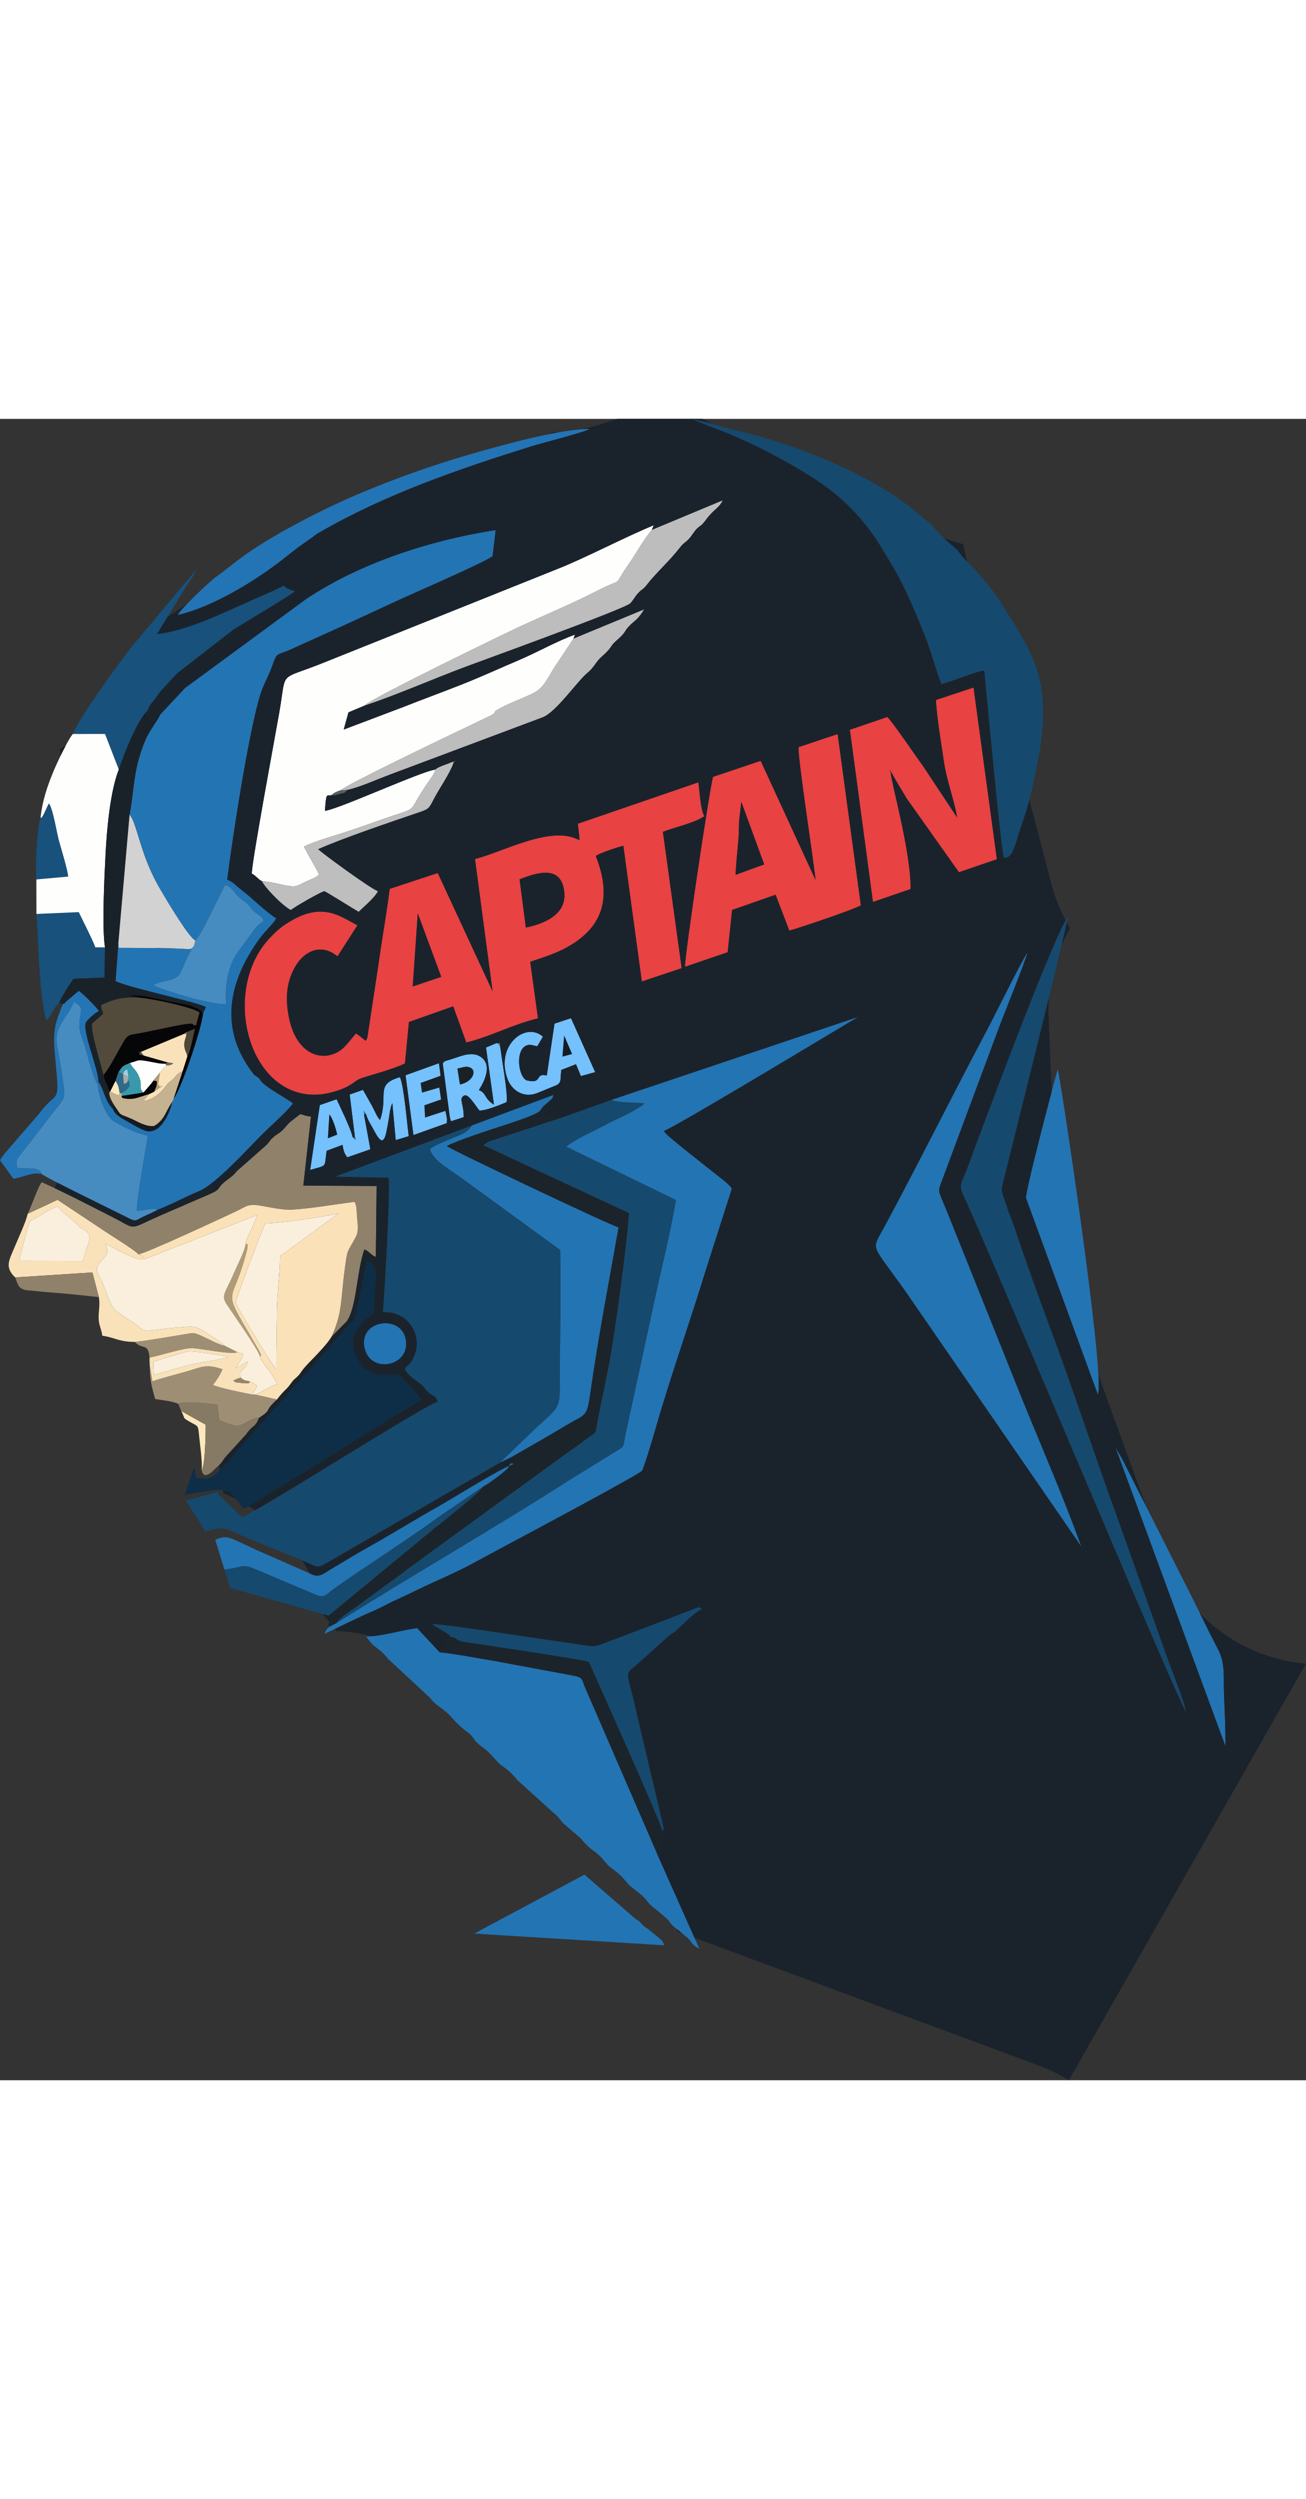 <?xml version="1.0" encoding="UTF-8"?>
<!DOCTYPE svg PUBLIC "-//W3C//DTD SVG 1.1//EN" "http://www.w3.org/Graphics/SVG/1.1/DTD/svg11.dtd">
<!-- Creator: CorelDRAW X7 -->
<svg xmlns="http://www.w3.org/2000/svg" xml:space="preserve" width="287px" height="549px" version="1.1" style="shape-rendering:geometricPrecision; text-rendering:geometricPrecision; image-rendering:optimizeQuality; fill-rule:evenodd; clip-rule:evenodd"
viewBox="0 0 3575948 4547406"
 xmlns:xlink="http://www.w3.org/1999/xlink">
 <rect x="0" y="0" width="3575948" height="4547406" fill="#333333" stroke="none"/>
 <defs>
  <style type="text/css">
   <![CDATA[
    .fil6 {fill:#060608}
    .fil21 {fill:#0D2E46}
    .fil2 {fill:#131C24}
    .fil19 {fill:#16496E}
    .fil11 {fill:#17517C}
    .fil5 {fill:#1A2126}
    .fil23 {fill:#1A2229}
    .fil20 {fill:#1A232C}
    .fil14 {fill:#1B242B}
    .fil41 {fill:#216599}
    .fil18 {fill:#2374B3}
    .fil24 {fill:#2374B5}
    .fil29 {fill:#2475B5}
    .fil33 {fill:#2E6989}
    .fil1 {fill:#36647B}
    .fil32 {fill:#3999AC}
    .fil12 {fill:#468CC0}
    .fil42 {fill:#477193}
    .fil34 {fill:#4D483A}
    .fil40 {fill:#50514C}
    .fil27 {fill:#524B3B}
    .fil36 {fill:#595F62}
    .fil44 {fill:#6D6F71}
    .fil8 {fill:#74C1FE}
    .fil39 {fill:#776C5A}
    .fil30 {fill:#867A64}
    .fil0 {fill:#88363A}
    .fil15 {fill:#90816A}
    .fil35 {fill:#97866B}
    .fil43 {fill:#9B8F76}
    .fil7 {fill:#9E8E74}
    .fil38 {fill:#A4D1DF}
    .fil37 {fill:#A8AAAD}
    .fil4 {fill:#AF9B78}
    .fil10 {fill:#BDBDBD}
    .fil26 {fill:#BEBEBE}
    .fil31 {fill:#C5B290}
    .fil25 {fill:#D2D2D2}
    .fil17 {fill:#E84242}
    .fil9 {fill:#F9E2B9}
    .fil22 {fill:#FAE1B8}
    .fil28 {fill:#FAEEDD}
    .fil13 {fill:#FAEFDD}
    .fil3 {fill:#FCE8BC}
    .fil16 {fill:#FEFEFD}
   ]]>
  </style>
 </defs>
 <g id="Layer_x0020_1">
  <g id="_495799915040">
   <path class="fil0" d="M2438729 968290l1926 -583c-3493,-5989 4361,-4109 -6218,-5125l4292 5708z"/>
   <path class="fil0" d="M1580623 1150543l7220 3308 -1613 -9605c-189,8948 2398,7666 -5607,6297z"/>
  </g>
  <g id="_495799918528">
   <path class="fil1" d="M965648 1966585l8902 7826 -3557 -15146c-1366,8634 1428,7320 -5345,7320z"/>
   <polygon class="fil1" points="996723,1904278 1002201,1902945 996557,1893139 "/>
  </g>
  <g id="_495799917920">
   <path class="fil2" d="M313558 1879779c-8378,2960 -11925,-11903 -4255,9600 5307,16369 22881,24205 41944,35326 9908,5778 40055,23622 52317,25363 40895,5810 64443,-59623 68257,-81250 -19223,27137 -20381,49316 -49940,66595 -22812,2256 -42459,-11038 -61687,-19604 -36668,-16343 -25248,-4752 -46636,-36030z"/>
   <path class="fil2" d="M923548 1959191c-4095,-17201 -12211,-44872 -21752,-55566l-4163 65686 25915 -10120z"/>
   <polygon class="fil2" points="1539920,1745697 1566523,1738519 1544654,1687581 "/>
  </g>
  <g id="_495799919072">
   <path class="fil3" d="M552042 2877964c10244,-13865 11347,-108089 11021,-125019l-66867 -37193c13061,23452 460,16076 25589,30585 17702,10220 20708,7154 22665,30050 2188,25551 10566,80193 7592,101577z"/>
   <path class="fil3" d="M301136 1842067c12900,3309 7739,4214 14440,6383 18018,5837 7973,2565 12430,-2555 -3350,-16793 -2615,-20423 -11870,-34026l-15000 30198z"/>
  </g>
  <g id="_495799919008">
   <path class="fil4" d="M712021 2566745c2449,-3742 5441,-1412 -3769,-18117l-30074 -51903c-71392,-120919 -39499,-72822 -2642,-218585 6043,-23897 -827,-19297 -2703,-20533 -1576,17974 -24760,62702 -33253,82648 -21944,51516 -35019,58262 -19582,82081 16116,24881 88420,126399 92023,144409z"/>
   <path class="fil4" d="M419809 1811254c7573,2853 5827,-1848 9595,3341 166,12808 -3608,16461 -7551,27164l22708 -15965c-10024,-1287 -4113,15092 -8553,-1627 -225,-859 -1397,-725 -3263,-1424l5373 -33966c-3939,4609 -4720,5928 -8755,10537l-7666 9132c-340,-699 -1277,1856 -1888,2808z"/>
  </g>
  <g id="_495799920704">
   <path class="fil5" d="M1224045 1916645c-1025,-6981 -2012,-4154 7942,-4168l-19436 -147814c-2702,-7688 3516,-1765 -10868,-997l4600 34252 -54637 19714 3851 26572 47275 -13847 4798 32409 -45717 15970 2008 33695 55583 -18135 4601 22349z"/>
   <path class="fil5" d="M1259206 1822094c37003,-6967 50970,-43203 21917,-48681 -4196,-786 -5447,-179 -9449,349 -6765,892 -11030,3057 -19407,4155l6939 44177z"/>
  </g>
  <g id="_495799922784">
   <path class="fil6" d="M390286 1585384c30107,3098 134909,24627 155847,39182l-9375 35129c-20451,588 16314,-13608 -74174,5188 -29471,6122 -57381,12276 -87252,17717 -18277,3332 -24656,2587 -33901,17137 -16421,25836 -41172,77610 -57955,95712 2012,20712 11599,24633 15767,47087l1893 -469 15000 -30198 8428 -23861c4003,-4356 5951,-9848 9628,-13409 6038,-5850 13365,-7734 21761,-11737 26682,-6269 16268,-10028 48778,-4399 15983,2772 33327,7524 48906,6743l5900 -3664 -66102 -18946 -11135 -2597c-3388,-16131 -1301,-1163 3487,-7335l118654 -49467 7634 -5074 21691 -8566c-4830,17789 -12454,62243 -20933,75612l-12707 40037 -24862 75671c19228,-20267 79508,-198949 80703,-234055 -16934,-23782 -64885,-26944 -95179,-33327 -29366,-6190 -80938,-21029 -108889,-14715l38387 6604z"/>
   <path class="fil6" d="M392865 1843772l-59040 9274c-7142,9425 26691,9453 35179,7174 13318,-3585 26729,-8171 39555,-11995 7008,-2936 7831,-3993 13294,-6466 3943,-10703 7717,-14356 7551,-27164 -3768,-5189 -2022,-488 -9595,-3341 -2840,5877 -22238,26880 -26944,32518z"/>
  </g>
  <g id="_495799921376">
   <path class="fil7" d="M488435 2696354c11411,-10244 106485,2040 106682,2114l5506 43185c17326,4968 38663,17956 56167,13112 15957,-4413 35594,-21839 52166,-20157 35514,-22767 14788,-17031 43125,-44412 7054,-6811 202,1144 6309,-6139l-58911 -13406 -9398 -340c-13888,-2624 -93098,-18263 -106668,-26315 9213,-11356 20951,-29885 25886,-42799 -47289,-15680 -57078,-5546 -102261,7230 -15773,4462 -82684,22036 -89716,26236l-7385 -44481c584,42729 4720,55234 14881,92560 19508,3309 51094,6453 63617,13612z"/>
   <path class="fil7" d="M368788 2526491c22629,23019 37206,1347 40515,43098 29642,-5708 93272,-26940 117009,-25942 26604,1111 107068,18612 123791,10891l-33694 -16990c-21738,-5749 -36296,-14375 -56508,-23791 -31411,-14637 -26186,-12752 -61369,-7078 -39859,6425 -93002,16177 -129744,19812z"/>
  </g>
  <g id="_495799924896">
   <path class="fil8" d="M897633 1969311l4163 -65686c9541,10694 17657,38365 21752,55566l-25915 10120zm73360 -10046l3557 15146 -8902 -7826c-3957,-21553 -34114,-82878 -44008,-104302l-46025 15924 -26365 177652c47358,-14682 38263,-3207 45042,-52486l43709 -16319c1971,14738 5124,25243 13046,34183l63034 -22041 -17358 -94918 -166 -11139 5644 9806c5359,18130 11016,24463 19440,40226 13644,25528 27274,50983 36071,9530 1819,-8561 3372,-17288 5082,-26207 3387,-17657 4821,-40088 11425,-53728l9324 101328 35690 -10670c-4844,-33742 -12771,-136670 -24219,-161610 -69752,20290 -30313,48558 -54471,117409 -8783,-9384 -15033,-26149 -22124,-39192l-24568 -43511 -36407 12813 13549 109932z"/>
   <path class="fil8" d="M1544654 1687581l21869 50938 -26603 7178 4734 -58116zm-26366 -32275l-21185 142114c-34064,-8584 -9536,24932 -55704,12975 -21310,-10631 -30202,-75907 -4077,-92961 12497,-8153 22381,-1756 33691,-147l15630 -26131c-46852,-42780 -131940,24036 -96494,117055 10400,27288 41571,52716 81006,37059l44316 -18157c24582,-8061 17749,-17138 21310,-45042l40340 -15634 13410 32495 39159 -10859 -66222 -147702 -45180 14935z"/>
   <path class="fil8" d="M1252267 1777917c8377,-1098 12642,-3263 19407,-4155 4002,-528 5253,-1135 9449,-349 29053,5478 15086,41714 -21917,48681l-6939 -44177zm-39716 -13254l19436 147814 2742 10022 34988 -11084c215,-37449 -14371,-50506 877,-59091 11439,-6437 29347,25207 42312,41034 21842,-1024 52771,-14443 73929,-22945 5253,-18304 -13396,-119367 -16388,-147308 -6154,-17849 -3662,-8198 -10593,-14724l-29159 12284 21766 156342c-27795,-16810 -19909,-32008 -41329,-39783 1351,-2647 48640,-69684 -211,-93963 -16365,-8134 -36187,-3561 -52630,1940 -9227,3089 -17137,5781 -26406,8681 -11884,3722 -16470,3621 -19334,10781z"/>
   <polygon class="fil8" points="1224045,1916645 1219444,1894296 1163861,1912431 1161853,1878736 1207570,1862766 1202772,1830357 1155497,1844204 1151646,1817632 1206283,1797918 1201683,1763666 1110409,1796584 1132059,1960404 1223485,1927647 "/>
  </g>
  <g id="_495799923648">
   <path class="fil9" d="M52491 2304776c1337,-9903 23180,-92045 26677,-100410 7031,-16815 -2500,-4949 16099,-15376 21700,-12165 46852,-30171 63736,-32905 17073,22192 32909,29619 50538,46674 6484,6268 42,1406 7574,7817 15492,13184 36291,14747 24825,46686 -6190,17257 -9591,29647 -14605,47914l-174844 -400zm23336 -129026c-4738,22518 -25992,67197 -35538,90520 -14471,35353 -29049,54950 1255,83672l211527 -13594 17587 67482c3842,21167 -882,36880 -625,57445 239,19159 7817,29977 10125,48369 32982,4067 44761,16737 88630,16847 36742,-3635 89885,-13387 129744,-19812 35183,-5674 29958,-7559 61369,7078 20212,9416 34770,18042 56508,23791 -14275,-12716 -34049,-24407 -52064,-36011 -26434,-17026 -29090,-18575 -66012,-15524 -132302,10943 -83221,19716 -139338,-16493 -56503,-36453 -48525,-28290 -75800,-99275 -10511,-27353 -26549,-36627 -12827,-56443 16623,-24007 33181,-26388 16976,-56484 24496,11470 84325,47091 107280,43249 -624,-1406 -4402,-7363 -5804,-8737 -818,-799 -5478,-2035 -6052,-3758 -574,-1729 -2459,-824 -3667,-1288 -7896,-11277 -89174,-60280 -109013,-74627l-112565 -74602 -81696 38195z"/>
   <path class="fil9" d="M420985 2616405l-1535 -34638c14485,-6520 85313,-27868 97339,-29375 13250,-1659 95617,11416 109556,15349 -31384,9651 -71688,13493 -104302,20874 -34620,7840 -67496,20335 -101058,27790zm-11682 -46816l634 20593 7385 44481c7032,-4200 73943,-21774 89716,-26236 45183,-12776 54972,-22910 102261,-7230 -4935,12914 -16673,31443 -25886,42799 13570,8052 92780,23691 106668,26315 7776,-13336 8640,-10175 13984,-24274 -10745,-5243 -8249,-6636 -19876,-11746 -3456,4945 2431,7150 -23519,4489 -18539,-1902 -14335,-1135 -21784,-6594 14150,-5561 4485,-3607 20322,-7666 -5469,-13313 -2647,-11971 6971,-23924 9564,-11880 7841,-6641 12404,-20810 -15129,6590 -16719,12110 -33429,18034 8203,-16319 14509,-16264 20810,-37767 -7285,-2890 -8723,-3116 -15861,-5515 -16723,7721 -97187,-9780 -123791,-10891 -23737,-998 -87367,20234 -117009,25942z"/>
   <path class="fil9" d="M385787 1732664c727,970 1595,2270 2105,2955 474,630 1530,2072 2000,2689 537,721 2660,3336 3543,4288l66102 18946c10657,1995 23897,621 5162,7391 -23162,9287 -12013,3055 -26581,19844l-5373 33966c1866,699 3038,565 3263,1424 4440,16719 -1471,340 8553,1627l-22708 15965c-5463,2473 -6286,3530 -13294,6466l-17096 19095c26806,-3162 48364,-22578 58401,-35828 16852,-22246 9440,-10418 23130,-23469 14389,-13718 5395,-11131 27132,-22817l12707 -40037c-3543,-18227 -1706,-5915 -3901,-12165 -5203,-14807 -6701,-21329 408,-42459 612,-9016 3111,-7330 -4899,-7348l-118654 49467z"/>
  </g>
  <g id="_495799925088">
   <path class="fil10" d="M1784654 303838c-23924,28019 -41907,63204 -63911,94472 -48837,69408 -3842,30294 -86582,72666 -67421,34531 -145092,67059 -215717,99509 -9472,4352 -407406,196117 -421978,215116 93098,-31140 187110,-72923 280222,-107736 32996,-12334 435337,-158111 449358,-173107 8112,-8672 13521,-19880 22091,-28671 11057,-11342 12923,-8641 23723,-22813 21963,-28824 63153,-66154 89849,-100929 10813,-14081 15119,-13139 25570,-24858 7872,-8828 12403,-18139 20460,-26420 10717,-11011 9875,-4339 25405,-25037 23975,-31944 34755,-29886 45808,-53231l-194298 81039z"/>
   <path class="fil10" d="M1570058 601445l-52900 79674c-23333,37243 -28627,55846 -60667,71292 -27432,13221 -65391,26963 -90906,41453 -19549,11107 -2642,5051 -18686,16305l-62996 30404c-44647,20873 -338536,161945 -352291,176421l19252 -1338c30772,-5933 85289,-30262 118967,-42757l415920 -155934c37776,-14563 94853,-99103 123163,-122091 18129,-14720 22339,-29848 38139,-43590 30721,-26709 22877,-28621 39003,-42716 32578,-28474 20138,-24651 38465,-43263 12803,-13001 22541,-15556 39224,-44012l-193687 80152z"/>
  </g>
  <g id="_495799926592">
   <path class="fil11" d="M199477 862508l88034 -101 37816 97445c12993,-41112 53434,-140689 78048,-160184 7500,-17789 6415,-14849 17316,-28456 9467,-11820 9279,-13764 19945,-26747l43097 -46360c4325,-3773 6439,-5037 10663,-8874l142339 -110456c24651,-16383 162331,-97413 170897,-107036 -56586,-15446 3659,-27302 -87716,11195 -82308,34678 -198429,96269 -290103,106113l79537 -129923c11621,-18548 20064,-26700 28773,-47441l-180172 215153c-29903,38373 -143640,194026 -158474,235672z"/>
   <path class="fil11" d="M99743 1355135c6346,81448 6645,217225 26916,291591 12000,-9122 22326,-39403 34775,-46765 3607,-12381 31398,-56659 40041,-67412l84574 -3424 1429 -82529 -26554 -229c-4816,-14210 -14421,-32666 -21516,-47790l-23777 -48506 -115888 5064z"/>
   <path class="fil11" d="M110978 1090864c-9709,27340 -15050,135635 -11424,169776l87060 -7836c229,-13116 -20565,-81664 -25363,-98889 -4982,-17872 -16292,-87900 -27298,-101447 -6150,9655 -19468,46668 -22975,38396z"/>
  </g>
  <g id="_495799927840">
   <path class="fil12" d="M114477 2066953c8359,9012 200289,101756 238314,121140 19687,10033 19701,5295 37877,-3584 14802,-7229 26516,-11462 41264,-19765 -11209,-7216 -38589,2702 -56517,2499 -3262,-21084 24425,-172197 29517,-205819 -26337,-2730 -83805,-30941 -98093,-42739 -18414,-15198 -37726,-65648 -38998,-97335 -12619,-14679 -28856,-82928 -36305,-107610 -7124,-23590 -15667,-35374 -13935,-61830 2330,-35607 14279,-40433 -15656,-56135 -14082,40045 -54559,65841 -46113,116067 4081,24246 22427,124026 19816,141737 -1640,11122 -25970,39927 -34669,50414l-71191 92238c-23323,30764 -26842,27215 -22670,54555 36333,1862 53282,-2243 63673,10175 579,689 3037,4871 3686,5992z"/>
   <path class="fil12" d="M534616 1427328c-4554,30597 -15051,23399 -46563,22361 -20836,-685 -46484,-2228 -66595,-1245l103480 4145c-12642,16025 -22703,50130 -33121,66733 -13585,21650 -54605,17302 -72757,31319 41107,17812 158346,53447 200667,51411 -4431,-51227 4388,-99269 27693,-137211l52813 -71733c8506,-10561 13152,-10216 21672,-19513 -6572,-13396 -211,-4646 -11493,-14389 -5455,-4714 -9968,-6765 -15391,-11796 -8552,-7938 -3943,-4481 -10547,-12547 -13828,-16888 -25584,-18097 -40689,-37362 -8300,-10575 -14329,-17670 -26967,-22160 -14642,24122 -68829,145580 -82202,151987z"/>
  </g>
  <g id="_495799927968">
   <path class="fil13" d="M394624 2300567c-22955,3842 -82784,-31779 -107280,-43249 16205,30096 -353,32477 -16976,56484 -13722,19816 2316,29090 12827,56443 27275,70985 19297,62822 75800,99275 56117,36209 7036,27436 139338,16493 36922,-3051 39578,-1502 66012,15524 18015,11604 37789,23295 52064,36011l33694 16990c7138,2399 8576,2625 15861,5515 -6301,21503 -12607,21448 -20810,37767 16710,-5924 18300,-11444 33429,-18034 -4563,14169 -2840,8930 -12404,20810 -9618,11953 -12440,10611 -6971,23924 6144,6985 15524,8889 24981,9771 11627,5110 9131,6503 19876,11746 -5344,14099 -6208,10938 -13984,24274l9398 340c18391,-7781 44279,-25386 59623,-27946 -12583,-30207 -37219,-54232 -43653,-67114 -4380,-8768 1232,6121 -3428,-8846 -3603,-18010 -75907,-119528 -92023,-144409 -15437,-23819 -2362,-30565 19582,-82081 8493,-19946 31677,-64674 33253,-82648 3379,-18378 7928,-22027 15589,-39660 5680,-13079 11650,-24955 15915,-38975l-309713 121595z"/>
   <path class="fil13" d="M926139 2175377c-65708,11890 -132454,22863 -199835,27193 -7207,12610 -81090,208241 -81017,215782 74,8194 98728,170171 111307,183407 -203,-53209 1102,-106766 1709,-160098 593,-52261 8355,-100276 8667,-149946l159169 -116338z"/>
   <path class="fil13" d="M420985 2616405c33562,-7455 66438,-19950 101058,-27790 32614,-7381 72918,-11223 104302,-20874 -13939,-3933 -96306,-17008 -109556,-15349 -12026,1507 -82854,22855 -97339,29375l1535 34638z"/>
  </g>
  <g id="_495799930432">
   <path class="fil14" d="M1397745 2843115l-786 16457c10262,-253 4394,-2812 9145,1241l-11806 5303 -2931 4563c-8204,11095 -57308,46334 -66949,50709 -15060,20703 -94550,82358 -120277,104081 -6089,5147 -7775,5317 -13625,9812 -5428,4177 -7064,6305 -12463,10808l-278641 229735 8193 14071c-639,667 -2017,1040 -2413,1361l-6025 7252c-119,506 199,2078 161,2518l1936 5680 18695 -9884c9769,-12808 20081,-19376 34669,-30488 11544,-8792 22150,-14862 34182,-24375l69609 -50970c22680,-15882 45464,-33235 69348,-51213l416556 -303292c10836,-8107 23919,-16618 36613,-25680 12054,-8608 22412,-17221 33644,-24711 21047,-14045 15552,-11117 21186,-40612l30363 -149661c18198,-93369 49555,-328415 56251,-422005l-399185 -185911 13631 -9053c1011,-460 9867,-3414 11590,-4003l186256 -61020c-12045,-13071 -21172,-5804 -21839,-5750 -427,37 -9968,4045 -16672,777 -8195,-3998 -8006,-9779 -12032,-13212 78,515 10993,13180 -3911,5184 14702,-3976 28824,-14357 23993,-33576l-16465 14008c-3755,4692 -5713,8759 -10083,13248 -11149,11448 -90690,36490 -109077,42515 -41245,13510 -111145,36126 -145850,53294 14287,11531 453246,219694 470700,222713 -23010,131490 -48612,264712 -68865,396542 -20662,134527 -6397,103847 -80630,148769 -48668,29453 -95888,55474 -146196,84775z"/>
   <path class="fil14" d="M1203981 3376220c66369,6498 273985,47216 363719,63547 29693,5401 24210,9500 35056,34968l195529 450908c21397,-13851 -5611,-1079 20465,-52086 3046,3258 12187,445 -3893,3851 -5166,-6186 -552,-1586 -952,-12086 101,-14187 -200974,-462250 -201412,-462590 -7748,-6043 -283654,-46434 -337570,-54642 -33580,-5115 -19963,-12491 -40580,-13782 -9861,13621 -5487,-3125 -293,8097 257,556 3878,2509 4927,3272l-10579 5828c-7592,2977 5481,1842 -11458,1935 9412,7228 2018,5523 7767,14292 -35125,0 -11204,-349 -20726,8488z"/>
  </g>
  <g id="_495799930944">
   <path class="fil15" d="M75827 2175750l81696 -38195 112565 74602c19839,14347 101117,63350 109013,74627 23699,-3749 226996,-98888 265314,-116669 30702,-14246 32670,-22684 69545,-16406 24063,4100 61939,12505 85129,10957 54238,-3622 116310,-14339 171416,-21559 1769,3047 2500,3699 4187,10657 1415,5842 1383,7992 1668,13847 1741,35965 8291,52459 -3552,74058 -23392,42661 -21338,30381 -28622,83502 -11700,85369 -6209,122101 -36696,187401l41452 -41853c27699,-37023 27552,-138048 48796,-197423 14362,6200 17014,14738 31292,20832l2188 -194275 -200709 -1305 20974 -188829c-36976,-4021 -18428,-15547 -47505,7385 -9034,7128 -11750,8410 -18496,16632 -20428,24904 -20796,17716 -39413,34577 -9558,8658 -8465,11852 -18143,20561l-78645 69352c-16126,19614 -23019,19821 -39338,34646 -9339,8484 -7628,11471 -16269,18622 -5947,4922 -15901,8732 -25804,13199 -16875,7610 -34389,14572 -51585,22270 -34440,15419 -69408,29453 -102855,45009 -60005,27905 -44155,23994 -102119,-5436 -65404,-33212 -134932,-69509 -196816,-97183 -9233,8928 -29041,67946 -38668,86397z"/>
   <path class="fil15" d="M41544 2349942c8102,20993 8805,33148 35501,35381 21480,1798 42831,4495 64384,5993 42239,2932 87409,8185 129229,12514l-17587 -67482 -211527 13594z"/>
  </g>
  <g id="_495799929344">
   <path class="fil16" d="M717531 1265644c27886,630 64201,14090 86678,13856 10689,-110 24117,-8681 33961,-13148 13520,-6139 26563,-10088 35473,-19205 -11994,-24684 -28704,-51292 -41553,-76278 25368,-13088 77294,-28019 106517,-37422 36287,-11672 70772,-24191 107202,-36903 17721,-6181 34706,-12027 52234,-17684 42114,-13602 24807,-12279 69835,-77730 4802,-6981 26351,-35960 23415,-40892 -35442,3337 -263091,107854 -301643,112703 3608,-51410 4104,-40759 18033,-42753 777,-758 1912,-3037 2344,-2260 428,757 1774,-1711 2376,-2101 4104,-2684 3975,-2597 8038,-4535 4913,-2350 6773,-2675 11171,-4298 13755,-14476 307644,-155548 352291,-176421l62996 -30404c16044,-11254 -863,-5198 18686,-16305 25515,-14490 63474,-28232 90906,-41453 32040,-15446 37334,-34049 60667,-71292l52900 -79674 4545 -10878c-47041,16301 -104068,48640 -152708,69288 -51916,22045 -99977,44311 -155410,66352 -53175,21144 -107113,40666 -160147,61669l-165208 62505 13028 -47115 42308 -17665c14572,-18999 412506,-210764 421978,-215116 70625,-32450 148296,-64978 215717,-99509 82740,-42372 37745,-3258 86582,-72666 22004,-31268 39987,-66453 63911,-94472l5473 -12679c-77849,31682 -190754,91195 -263337,119491l-641713 257110c-125929,50560 -99356,16723 -120413,136246 -12878,73070 -72768,394713 -75387,440259 13176,7685 16351,15070 28254,21379z"/>
   <path class="fil16" d="M110978 1090864c3507,8272 16825,-28741 22975,-38396 11006,13547 22316,83575 27298,101447 4798,17225 25592,85773 25363,98889l-87060 7836 189 94495 115888 -5064 23777 48506c7095,15124 16700,33580 21516,47790l26554 229c-8805,-52247 -1429,-198760 1640,-257878 3452,-66567 12969,-171021 36209,-228866l-37816 -97445 -88034 101c-13907,16094 -43567,79191 -53902,104325 -16021,38948 -29168,77422 -34597,124031z"/>
   <path class="fil16" d="M355953 1762862c7049,14581 14972,16944 22830,33345 14072,29380 -1902,34835 14082,47565 4706,-5638 24104,-26641 26944,-32518 611,-952 1548,-3507 1888,-2808l7666 -9132c4035,-4609 4816,-5928 8755,-10537 14568,-16789 3419,-10557 26581,-19844 -19583,1999 -6223,-607 -11062,-3727 -15579,781 -32923,-3971 -48906,-6743 -32510,-5629 -22096,-1870 -48778,4399z"/>
  </g>
  <g id="_495799931808">
   <path class="fil17" d="M1143939 1353715l64173 173452 -77955 26365 13782 -199817zm278697 -93379c49402,-19499 116989,-40441 122656,38231 4333,60203 -58382,84040 -105405,93746l-17251 -131977zm163594 -116090l1613 9605 -7220 -3308c-75106,-37005 -205506,35771 -280084,54131l48162 362084 -150037 -323724 -131665 43460c-8387,67851 -21535,138986 -30965,208081l-27817 183401c-648,4339 -997,8801 -2119,13106 -5514,21155 4279,-11410 -1921,5861l-2546 5449c-9200,-6474 -18069,-15538 -27238,-20123 -10974,12637 -28309,36130 -41015,45229 -49982,35787 -121233,12845 -141849,-87219 -10873,-52777 -7983,-100759 19017,-144473 24200,-39186 68828,-61006 113268,-24816 753,-763 1751,-3120 2076,-2458l52892 -82492c-47620,-23685 -96370,-67744 -193489,-5042 -20299,13107 -31292,23769 -46218,39459 -132496,139329 -63874,426169 118631,429399 25652,451 48314,-4879 72050,-13162 33824,-11796 39090,-22871 54835,-30041 14103,-6425 89255,-24996 124357,-42403l10809 -113351 121094 -42873 35883 99013c69499,-17271 125235,-48994 196356,-66135l-21245 -154950c33557,-11173 66006,-21302 94637,-36375 103586,-54546 130892,-136627 84817,-253016 11085,-8447 62748,-25064 75441,-28020l50648 371487 109118 -36411 -51401 -373196c33993,-13350 86112,-24031 113452,-42813 -10589,-18658 -12946,-67726 -16159,-92850l-330300 113370 4132 36116z"/>
   <path class="fil17" d="M2014127 1247987c1301,-33230 5202,-65868 7845,-98184 1442,-17634 996,-33107 1884,-50373l5955 -51029 62579 171154 -78263 28432zm172708 -349605c-4444,18966 42960,323746 46047,363452l-150079 -325888 -130487 43934c-9412,31434 -78626,495889 -76673,519979l116844 -39981 12031 -115644 119104 -41714 37541 98125c25662,-6429 181697,-59347 196003,-69237l-63599 -468703 -106732 35677z"/>
   <path class="fil17" d="M2438729 968290l-4292 -5708c10579,1016 2725,-864 6218,5125 12362,23313 28879,49021 41733,71020l143272 202262 103926 -35548 -63889 -470139 -103084 34132c2965,52330 14182,115055 21640,167408 7694,54007 28430,105166 36356,154151l-92941 -140368c-19131,-25833 -82845,-119992 -98061,-134730l-102657 35018 63258 471432 102901 -35349c2340,-94560 -51944,-288711 -54380,-318706z"/>
  </g>
  <g id="_495799933440">
   <path class="fil18" d="M439753 808174c-23497,43659 -37086,46539 -58359,118098 -16048,53998 -16190,103323 -26549,156600l7830 13415c18715,44402 25861,99425 67897,177138 7757,14342 85685,148088 104044,153903 13373,-6407 67560,-127865 82202,-151987 12638,4490 18667,11585 26967,22160 15105,19265 26861,20474 40689,37362 6604,8066 1995,4609 10547,12547 5423,5031 9936,7082 15391,11796 11282,9743 4921,993 11493,14389 -8520,9297 -13166,8952 -21672,19513l-52813 71733c-23305,37942 -32124,85984 -27693,137211 -42321,2036 -159560,-33599 -200667,-51411 18152,-14017 59172,-9669 72757,-31319 10418,-16603 20479,-50708 33121,-66733l-103480 -4145 -96489 -698 -887 -12804 -7643 103998c21568,11159 96063,28603 124252,36173 31369,8424 104275,24976 122992,34880l-7716 16829c-1195,35106 -61475,213788 -80703,234055l-3443 7941c-3814,21627 -27362,87060 -68257,81250 -12262,-1741 -42409,-19585 -52317,-25363 -19063,-11121 -36637,-18957 -41944,-35326 -24863,-26406 -24174,-55708 -39969,-74762 -822,9362 -1755,13503 -1493,6733 1272,31687 20584,82137 38998,97335 14288,11798 71756,40009 98093,42739 -5092,33622 -32779,184735 -29517,205819 17928,203 45308,-9715 56517,-2499 38368,-14564 74812,-35245 113318,-51035 46246,-18966 135015,-118024 174050,-156706 23603,-23387 64812,-59393 82959,-82969 -7398,-8737 -72091,-42343 -86898,-60552 -9232,-11356 1393,-2210 -10997,-12270 -10598,-8603 -3787,561 -14067,-13120 -90910,-120957 -64324,-248370 20290,-365094 18902,-26071 38465,-40841 45721,-56144 -26677,-15598 -68616,-58076 -97950,-79936 -16982,-12662 -15447,-16472 -36269,-25833 13107,-104426 59232,-409855 92321,-511473 7316,-22477 21291,-46603 30037,-70928 15570,-43327 11080,-29288 52937,-48162 91628,-41329 184367,-83158 274983,-125792 40396,-18998 260166,-114195 276376,-128947l8478 -71393c-189518,29113 -381018,95565 -520816,189968l-329817 242290 -66835 71526z"/>
   <path class="fil18" d="M1674373 1863877c12069,8012 75511,8076 90521,9450 -24702,22481 -75594,41631 -108553,59710 -30861,16930 -79698,37762 -106316,58898l300668 146237c-10928,66599 -29977,149518 -45657,215529l-93066 429423c-6148,29513 14,27634 -23612,41802l-120511 74039c-207974,133595 -438380,265531 -647888,397857l-18695 9884c-7791,7014 -7335,6829 -13356,18990 34343,-15607 67712,-32528 101398,-48167 18846,-8750 33571,-14439 50892,-22881 16594,-8089 30110,-15681 46894,-23222 34223,-15363 66080,-31847 100455,-47385 29871,-13507 68952,-30971 97615,-46269 32955,-17579 64200,-34734 96141,-51788 38892,-20768 370616,-197193 376632,-207023 5860,-9582 30630,-92427 35258,-108805 39578,-139946 96081,-298343 140281,-443165l70373 -219702c-6292,-12946 -42974,-38631 -57188,-50341 -15359,-12642 -125222,-97665 -126967,-105097 -396,-1695 -1508,-1879 -2161,-2890 23475,-5335 462585,-270824 533132,-312410l-676290 227326z"/>
   <path class="fil18" d="M1798285 3925643l-195529 -450908c-10846,-25468 -5363,-29567 -35056,-34968 -89734,-16331 -297350,-57049 -363719,-63547l-61954 -66623c-41673,5878 -100594,23213 -139835,23442l17128 21242c17624,14118 28695,20965 42421,38892l114900 106921c16650,22142 39835,31338 57514,51466 36016,41012 42887,37051 58286,54605 5773,6582 5248,8365 11824,15263 18884,19802 18213,9094 56320,52624 15005,17141 27413,16430 56600,52390l102280 92358c13401,11140 14200,17638 26043,28282l44159 37688c36255,44127 36393,26659 68925,67114 15781,19623 29426,18874 58259,54597 14756,18276 36402,25730 56627,52375 8065,10625 17463,16779 28575,25902 41163,33791 25014,25110 41085,40524 4853,4655 9591,7923 15005,12330 9526,7766 22105,16640 29499,25445 10735,12781 8194,14022 27454,24867l-116811 -262281z"/>
   <path class="fil18" d="M2960933 3086995c-47702,-132312 -108305,-271775 -162036,-403775l-202599 -505393c-29843,-75073 -30275,-55998 -14062,-100961l154257 -413903c15937,-42850 69398,-172865 76953,-202690 -18474,27105 -87946,169242 -111926,214385 -94555,178020 -185626,361385 -280134,537011 -33990,63167 -38071,43106 39945,151563 7090,9854 12403,16775 17936,24871l481666 698892z"/>
   <path class="fil18" d="M1292060 1933409c-12693,20892 -26567,23787 -54738,35709 -16590,7016 -45943,18579 -59936,28979 5377,28607 46884,52253 81999,76867l274321 199858c2639,124623 -832,252005 -988,376969 -69,58764 -7496,57003 -70059,114701l-94331 91049 29417 -14426c50308,-29301 97528,-55322 146196,-84775 74233,-44922 59968,-14242 80630,-148769 20253,-131830 45855,-265052 68865,-396542 -17454,-3019 -456413,-211182 -470700,-222713 34705,-17168 104605,-39784 145850,-53294 18387,-6025 97928,-31067 109077,-42515 4370,-4489 6328,-8556 10083,-13248l16465 -14008c8889,-8534 7243,-2711 11256,-16829l-223407 82987z"/>
   <path class="fil18" d="M2896177 1780380c-7119,22376 -89404,335457 -86926,352249l196714 537797c21650,-49068 -105069,-883479 -109788,-890046z"/>
   <path class="fil18" d="M1818405 4178049c-3236,-15428 -14899,-19758 -40497,-41835 -5060,-4361 -8373,-5417 -13745,-9765 -8319,-6733 -6218,-7174 -13535,-13530 -5299,-4605 -8263,-5395 -13704,-9821l-136562 -118506 -301859 161310 519902 32147z"/>
   <path class="fil18" d="M614414 3149597c65401,-8250 43075,-19178 106742,8354l145258 61393c23043,9182 28167,-2896 45442,-15276 86632,-62091 201903,-134270 286196,-196325l126366 -86355c9641,-4375 58745,-39614 66949,-50709l2931 -4563c-15730,2426 -174886,100029 -195267,111430 -65900,36875 -127450,75547 -194550,112873 -33585,18677 -63852,38079 -97846,57766 -17068,9882 -31273,24164 -50693,15437l-157014 -69094c-68070,-31067 -76214,-42000 -109486,-26150l24972 81219z"/>
   <path class="fil18" d="M3053834 2814264l301430 818713c680,-44770 -1989,-95888 -3823,-140754 -1922,-47009 4163,-85213 -16039,-123765 -32321,-61673 -60653,-122588 -93595,-186494l-164333 -325609c-6086,-12638 -21573,-37997 -23640,-42091z"/>
   <path class="fil18" d="M999062 2546721c19177,69564 128618,44885 111200,-30349 -15570,-67266 -132904,-48392 -111200,30349z"/>
  </g>
  <g id="_495799935936">
   <path class="fil19" d="M1368328 2857541l94331 -91049c62563,-57698 69990,-55937 70059,-114701 156,-124964 3627,-252346 988,-376969l-274321 -199858c-35115,-24614 -76622,-48260 -81999,-76867 13993,-10400 43346,-21963 59936,-28979 28171,-11922 42045,-14817 54738,-35709l-374726 140746 146439 3010c5349,31572 -11066,318664 -15432,368223 69178,-4090 107299,61365 87698,114918 -11250,30740 -21020,27380 -27721,40891 10547,19900 30061,29481 45428,42496 11654,9867 9886,13272 20575,22027 19296,15805 14471,2707 24407,24357 -30635,5298 -497577,303829 -536276,315902l-52983 -51714c-8690,-7279 -10464,-6020 -12932,-17032l-87702 23438 54748 86250c46121,-21903 66911,-3648 112872,15699l162670 66958c26789,11411 28159,17822 52372,3644l476831 -275681z"/>
   <path class="fil19" d="M2577462 725894c26709,-5437 100441,-37385 117514,-36521 5786,58898 46406,497755 53686,512093 27284,2316 31056,-41672 49306,-91949 11861,-32670 23089,-73989 30681,-109113 18510,-85653 35193,-168429 23369,-258012 -12363,-93685 -70898,-172996 -110825,-238690 -21501,-35378 -67582,-88605 -97059,-116937 -13611,-13083 -18699,-26249 -33042,-37077 -17743,-13400 -21728,-19981 -36470,-33543 -12151,-11180 -21316,-25689 -34688,-35349l-38530 -31577c-120028,-99302 -331932,-183507 -489391,-218434 -37550,-8327 -79670,-25092 -115966,-28897l62046 24380c90524,32118 247560,113249 325406,176384 54673,44343 96705,94600 133079,154835 22165,36705 42501,69509 62671,112436 19008,40447 35988,80718 52638,122442 17518,43910 28746,90487 45575,133529z"/>
   <path class="fil19" d="M1534672 1913828l-186256 61020c-1723,589 -10579,3543 -11590,4003l-13631 9053 399185 185911c-6696,93590 -38053,328636 -56251,422005l-30363 149661c-5634,29495 -139,26567 -21186,40612 -11232,7490 -21590,16103 -33644,24711 -12694,9062 -25777,17573 -36613,25680l-416556 303292c-23884,17978 -46668,35331 -69348,51213l-69609 50970c-12032,9513 -22638,15583 -34182,24375 -14588,11112 -24900,17680 -34669,30488 209508,-132326 439914,-264262 647888,-397857l120511 -74039c23626,-14168 17464,-12289 23612,-41802l93066 -429423c15680,-66011 34729,-148930 45657,-215529l-300668 -146237c26618,-21136 75455,-41968 106316,-58898 32959,-18079 83851,-37229 108553,-59710 -15010,-1374 -78452,-1438 -90521,-9450l-139701 49951z"/>
   <path class="fil19" d="M3247727 3539336c-7234,-35253 -33189,-97922 -46361,-133966l-141218 -396004c-64729,-177772 -120341,-348912 -187272,-528371 -32077,-86016 -64660,-176817 -93879,-264151 -7743,-23153 -16755,-43755 -23897,-65836 -13226,-40907 -15478,-33347 -6916,-67542 18782,-75024 170934,-683584 175750,-719807 -35235,40276 -237152,583464 -277138,692021 -11880,32247 -23811,37610 -9233,68916 74039,158989 588275,1389488 610164,1414740z"/>
   <path class="fil19" d="M1234343 3334308c20617,1291 7000,8667 40580,13782 53916,8208 329822,48599 337570,54642 438,340 201513,448403 201412,462590 3939,-5566 2638,-354 3019,-10226l-84439 -358260c-14499,-59238 -21397,-63930 5262,-81659l90188 -80989c6150,-6071 11173,-8098 18057,-13212 15464,-11494 49045,-50280 75947,-63323 -9044,-6880 -7490,-6199 -22040,-266l-143985 55276c-28384,11001 -56384,21033 -84660,31985 -48733,18870 -38517,16287 -91826,8957 -58916,-8103 -367272,-55989 -397207,-55088 15142,12009 43102,23066 52122,35791z"/>
   <path class="fil19" d="M614414 3149597l15102 50060 269896 76167 278641 -229735c5399,-4503 7035,-6631 12463,-10808 5850,-4495 7536,-4665 13625,-9812 25727,-21723 105217,-83378 120277,-104081l-126366 86355c-84293,62055 -199564,134234 -286196,196325 -17275,12380 -22399,24458 -45442,15276l-145258 -61393c-63667,-27532 -41341,-16604 -106742,-8354z"/>
  </g>
  <path class="fil20" d="M1813905 3865322c400,10500 -4214,5900 952,12086 16080,-3406 6939,-593 3893,-3851 -26076,51007 932,38235 -20465,52086l103238 231805 943406 349973c29079,10788 56390,24246 81766,39985 452,-805 881,-1618 1338,-2422l647915 -1138005c-110151,-9014 -213908,-58225 -290577,-137965 16414,33318 32646,66271 50031,99444 20202,38552 14117,76756 16039,123765 1834,44866 4503,95984 3823,140754l-301430 -818713c2067,4094 17554,29453 23640,42091l60253 119384 -130172 -359273c1517,28567 1178,47688 -1590,53960l-196714 -537797c-1864,-12629 44221,-192860 70211,-290956l-8237 -204894c-728,-18097 -354,-35983 1005,-53608 -47500,194216 -112216,453045 -124046,500295 -8562,34195 -6310,26635 6916,67542 7142,22081 16154,42683 23897,65836 29219,87334 61802,178135 93879,264151 66931,179459 122543,350599 187272,528371l141218 396004c13172,36044 39127,98713 46361,133966 -21889,-25252 -536125,-1255751 -610164,-1414740 -14578,-31306 -2647,-36669 9233,-68916 38106,-103449 223262,-601593 271091,-683091 -16568,-30940 -29813,-64291 -39084,-99741l-60256 -230393c-6143,23321 -13240,46848 -20579,67062 -18250,50277 -22022,94265 -49306,91949 -7280,-14338 -47900,-453195 -53686,-512093 -17073,-864 -90805,31084 -117514,36521 -16829,-43042 -28057,-89619 -45575,-133529 -16650,-41724 -33630,-81995 -52638,-122442 -20170,-42927 -40506,-75731 -62671,-112436 -36374,-60235 -78406,-110492 -133079,-154835 -77846,-63135 -234882,-144266 -325406,-176384l-62046 -24380c16623,1743 34466,6205 52533,11327 -8396,-4171 -16617,-8561 -24755,-13215l-233791 0 -43808 14197c-18744,6075 -37595,10867 -56458,14411 8795,-690 16881,-1000 24099,-864 -13883,8841 -129467,37968 -158203,46948 -201788,63038 -399938,131416 -581280,235879 -8824,5083 -7684,5174 -16136,11052l-43259 30791c-9742,7839 -17683,13419 -28409,22100 -79532,64389 -202689,140138 -299657,161963 1824,-4529 11903,-16053 25243,-29913l-53546 35428 -28807 47055c91674,-9844 207795,-71435 290103,-106113 91375,-38497 31130,-26641 87716,-11195 -8566,9623 -146246,90653 -170897,107036l-142339 110456c-4224,3837 -6338,5101 -10663,8874l-43097 46360c-10666,12983 -10478,14927 -19945,26747 -10901,13607 -9816,10667 -17316,28456 20662,14383 -9610,-21719 2895,14449l11719 15128c2936,-12404 3883,-9803 7803,-21756 7634,-1360 2247,-2040 13961,685l66835 -71526 329817 -242290c139798,-94403 331298,-160855 520816,-189968l-8478 71393c-16210,14752 -235980,109949 -276376,128947 -90616,42634 -183355,84463 -274983,125792 -41857,18874 -37367,4835 -52937,48162 -8746,24325 -22721,48451 -30037,70928 -33089,101618 -79214,407047 -92321,511473 20822,9361 19287,13171 36269,25833 29334,21860 71273,64338 97950,79936 -7256,15303 -26819,30073 -45721,56144 -84614,116724 -111200,244137 -20290,365094 10280,13681 3469,4517 14067,13120 12390,10060 1765,914 10997,12270 14807,18209 79500,51815 86898,60552 -18147,23576 -59356,59582 -82959,82969 -39035,38682 -127804,137740 -174050,156706 -38506,15790 -74950,36471 -113318,51035 -14748,8303 -26462,12536 -41264,19765 -18176,8879 -18190,13617 -37877,3584 -27584,-14061 -136139,-66719 -196875,-98022 -1996,5193 -4092,10358 -6285,15490 52390,24819 108403,53921 161680,80975 57964,29430 42114,33341 102119,5436 33447,-15556 68415,-29590 102855,-45009 17196,-7698 34710,-14660 51585,-22270 9903,-4467 19857,-8277 25804,-13199 8641,-7151 6930,-10138 16269,-18622 16319,-14825 23212,-15032 39338,-34646l78645 -69352c9678,-8709 8585,-11903 18143,-20561 18617,-16861 18985,-9673 39413,-34577 6746,-8222 9462,-9504 18496,-16632 29077,-22932 10529,-11406 47505,-7385l-20974 188829 200709 1305 -2188 194275c-14278,-6094 -16930,-14632 -31292,-20832 -21244,59375 -21097,160400 -48796,197423l-41452 41853c-17040,28249 -60175,67716 -75533,86153 -8557,10281 -9256,14899 -19150,23842 -11944,10796 -9632,8015 -18442,20382 -10966,15395 -15428,13989 -35975,41108 -6107,7283 745,-672 -6309,6139 -28337,27381 -7611,21645 -43125,44412 -10639,27170 -15847,16977 -35134,44578l-57418 63135c-7082,9286 -8224,13384 -16004,20641 582,4982 1084,9989 1506,15019 6753,-6484 14825,-14690 25009,-25017l44677 -52693c12101,-15768 8277,-4280 30635,-35446 12928,-18024 10584,-7027 31205,-34941l48290 -52900c7840,-7123 7582,-8635 14003,-17161 8691,-11525 8313,-7894 17643,-17329 5915,-5979 8070,-10809 13364,-17780 9379,-12354 8565,-7482 18042,-16871l106558 -123149c8291,-10762 12376,-10009 17597,-17343 7656,-10764 30832,-142717 36594,-164533 25777,15759 23985,41522 22451,60989 -2111,26714 -3925,57812 -4248,84394 -40119,25712 -73634,58510 -49085,117675 30804,74228 101113,40915 120727,54132 4412,2973 48589,45873 56609,65078l-240792 148581c-75796,48423 -153222,94839 -230713,142196 6004,3756 11913,7651 17725,11676 118615,-67331 473938,-292862 500531,-297462 -9936,-21650 -5111,-8552 -24407,-24357 -10689,-8755 -8921,-12160 -20575,-22027 -15367,-13015 -34881,-22596 -45428,-42496 6701,-13511 16471,-10151 27721,-40891 19601,-53553 -18520,-119008 -87698,-114918 4366,-49559 20781,-336651 15432,-368223l-146439 -3010 598133 -223733c-4013,14118 -2367,8295 -11256,16829 4831,19219 -9291,29600 -23993,33576 14904,7996 3989,-4669 3911,-5184 4026,3433 3837,9214 12032,13212 6704,3268 16245,-740 16672,-777 667,-54 9794,-7321 21839,5750l139701 -49951 676290 -227326c-70547,41586 -509657,307075 -533132,312410 653,1011 1765,1195 2161,2890 1745,7432 111608,92455 126967,105097 14214,11710 50896,37395 57188,50341l-70373 219702c-44200,144822 -100703,303219 -140281,443165 -4628,16378 -29398,99223 -35258,108805 -6016,9830 -337740,186255 -376632,207023 -31941,17054 -63186,34209 -96141,51788 -28663,15298 -67744,32762 -97615,46269 -34375,15538 -66232,32022 -100455,47385 -16784,7541 -30300,15133 -46894,23222 -17321,8442 -32046,14131 -50892,22881 -24272,11269 -48379,23204 -72805,34831 1346,1855 2674,3724 3993,5599 32867,1177 65645,5903 97717,14205 38076,-3619 87495,-17444 123816,-22567l61954 66623c9522,-8837 -14399,-8488 20726,-8488 -5749,-8769 1645,-7064 -7767,-14292 16939,-93 3866,1042 11458,-1935l10579 -5828c-1049,-763 -4670,-2716 -4927,-3272 -5194,-11222 -9568,5524 293,-8097 -9020,-12725 -36980,-23782 -52122,-35791 29935,-901 338291,46985 397207,55088 53309,7330 43093,9913 91826,-8957 28276,-10952 56276,-20984 84660,-31985l143985 -55276c14550,-5933 12996,-6614 22040,266 -26902,13043 -60483,51829 -75947,63323 -6884,5114 -11907,7141 -18057,13212l-90188 80989c-26659,17729 -19761,22421 -5262,81659l84439 358260c-381,9872 920,4660 -3019,10226zm53148 279338c-4504,-3529 -8946,-7135 -13458,-10648 587,2093 1151,4190 1708,6290l11750 4358zm-867991 -1597939c-21704,-78741 95630,-97615 111200,-30349 17418,75234 -92023,99913 -111200,30349zm1931142 -1152561c-3149,-5172 -6213,-10412 -9165,-15734 -3013,13962 -8180,36267 -14878,64474 7058,-16773 15092,-33045 24043,-48740zm-292175 -1051006c-17946,-4617 -35770,-10378 -53377,-17320 7847,7903 13465,14055 26440,23854 14343,10828 19431,23994 33042,37077 1278,1228 2588,2505 3924,3823 -4115,-15736 -7507,-31357 -10029,-47434zm-1120755 -306906l-20089 6888c14523,-3007 28664,-5703 42117,-7968 -7357,541 -14700,901 -22028,1080zm-1353461 867206c846,6117 1572,12258 2167,18424 4457,-9207 9143,-18539 13686,-27104 -5215,3003 -10510,5881 -15853,8680zm483457 2053505c-10922,-16103 -17316,-24408 -38309,-25458 979,3043 1925,6096 2839,9158 12088,4944 23931,10368 35470,16300zm255409 337323l2513 -3026c396,-321 1774,-694 2413,-1361l-8193 -14071 -14272 -4028 484 2469c5878,6500 11556,13184 17055,20017zm-55708 -134607l8971 3947c19420,8727 33625,-5555 50693,-15437 33994,-19687 64261,-39089 97846,-57766 67100,-37326 128650,-75998 194550,-112873 20381,-11401 179537,-109004 195267,-111430 391,-1020 649,-3933 814,-3166 120,551 740,-1912 887,-2183 97,-175 519,-938 960,-1195l786 -16457 -29417 14426 -476831 275681c-24213,14178 -25583,7767 -52372,-3644l-11263 -4636c6863,11260 13228,22857 19109,34733zm155230 -1256730l-5478 1333 17358 94918 -63034 22041c-7922,-8940 -11075,-19445 -13046,-34183l-43709 16319c-6779,49279 2316,37804 -45042,52486l26365 -177652 46025 -15924c9894,21424 40051,82749 44008,104302 6773,0 3979,1314 5345,-7320l-13549 -109932 36407 -12813 24568 43511c7091,13043 13341,29808 22124,39192 24158,-68851 -15281,-97119 54471,-117409 11448,24940 19375,127868 24219,161610l-35690 10670 -9324 -101328c-6604,13640 -8038,36071 -11425,53728 -1710,8919 -3263,17646 -5082,26207 -8797,41453 -22427,15998 -36071,-9530 -8424,-15763 -14081,-22096 -19440,-40226zm357653 -194564l8778 137 1815 14587c2992,27941 21641,129004 16388,147308 -21158,8502 -52087,21921 -73929,22945 -12965,-15827 -30873,-47471 -42312,-41034 -15248,8585 -662,21642 -877,59091l-34988 11084 -2742 -10022c-9954,14 -8967,-2813 -7942,4168l-560 11002 -91426 32757 -21650 -163820 91274 -32918c14384,-768 8166,-6691 10868,997 2864,-7160 7450,-7059 19334,-10781 9269,-2900 17179,-5592 26406,-8681 16443,-5501 36265,-10074 52630,-1940 48851,24279 1562,91316 211,93963 21420,7775 13534,22973 41329,39783l-21766 -156342 29159 -12284zm203614 -68010l66222 147702 -39159 10859 -13410 -32495 -40340 15634c-3561,27904 3272,36981 -21310,45042l-44316 18157c-39435,15657 -70606,-9771 -81006,-37059 -35446,-93019 49642,-159835 96494,-117055l-15630 26131c-11310,-1609 -21194,-8006 -33691,147 -26125,17054 -17233,82330 4077,92961 46168,11957 21640,-21559 55704,-12975l21185 -142114 45180 -14935zm1397465 1446624l-481666 -698892c-5533,-8096 -10846,-15017 -17936,-24871 -78016,-108457 -73935,-88396 -39945,-151563 94508,-175626 185579,-358991 280134,-537011 23980,-45143 93452,-187280 111926,-214385 -7555,29825 -61016,159840 -76953,202690l-154257 413903c-16213,44963 -15781,25888 14062,100961l202599 505393c53731,132000 114334,271463 162036,403775zm-1380310 -1936452c8005,1369 5418,2651 5607,-6297l-4132 -36116 330300 -113370c3213,25124 5570,74192 16159,92850 -27340,18782 -79459,29463 -113452,42813l51401 373196 -109118 36411 -50648 -371487c-12693,2956 -64356,19573 -75441,28020 46075,116389 18769,198470 -84817,253016 -28631,15073 -61080,25202 -94637,36375l21245 154950c-71121,17141 -126857,48864 -196356,66135l-35883 -99013 -121094 42873 -10809 113351c-35102,17407 -110254,35978 -124357,42403 -15745,7170 -21011,18245 -54835,30041 -23736,8283 -46398,13613 -72050,13162 -182505,-3230 -251127,-290070 -118631,-429399 14926,-15690 25919,-26352 46218,-39459 97119,-62702 145869,-18643 193489,5042l-52892 82492c-325,-662 -1323,1695 -2076,2458 -44440,-36190 -89068,-14370 -113268,24816 -27000,43714 -29890,91696 -19017,144473 20616,100064 91867,123006 141849,87219 12706,-9099 30041,-32592 41015,-45229 9169,4585 18038,13649 27238,20123l2546 -5449c6200,-17271 -3593,15294 1921,-5861 1122,-4305 1471,-8767 2119,-13106l27817 -183401c9430,-69095 22578,-140230 30965,-208081l131665 -43460 150037 323724 -48162 -362084c74578,-18360 204978,-91136 280084,-54131zm712944 -287838l63599 468703c-14306,9890 -170341,62808 -196003,69237l-37541 -98125 -119104 41714 -12031 115644 -116844 39981c-1953,-24090 67261,-488545 76673,-519979l130487 -43934 150079 325888c-3087,-39706 -50491,-344486 -46047,-363452l106732 -35677zm147088 105002l-1926 583c2436,29995 56720,224146 54380,318706l-102901 35349 -63258 -471432 102657 -35018c15216,14738 78930,108897 98061,134730l92941 140368c-7926,-48985 -28662,-100144 -36356,-154151 -7458,-52353 -18675,-115078 -21640,-167408l103084 -34132 63889 470139 -103926 35548 -143272 -202262c-12854,-21999 -29371,-47707 -41733,-71020zm-1444189 -182106l-42308 17665 -13028 47115 165208 -62505c53034,-21003 106972,-40525 160147,-61669 55433,-22041 103494,-44307 155410,-66352 48640,-20648 105667,-52987 152708,-69288l-4545 10878 193687 -80152c-16683,28456 -26421,31011 -39224,44012 -18327,18612 -5887,14789 -38465,43263 -16126,14095 -8282,16007 -39003,42716 -15800,13742 -20010,28870 -38139,43590 -28310,22988 -85387,107528 -123163,122091l-415920 155934c-33678,12495 -88195,36824 -118967,42757 -9476,10681 -6562,6770 -21614,11031 -10073,2854 -10225,3492 -21567,3501 -13929,1994 -14425,-8657 -18033,42753 38552,-4849 266201,-109366 301643,-112703 12232,-10161 31043,-13363 47523,-21429l8157 -2555 -5010 4559c-9779,28782 -38613,69834 -54136,99545 -13548,25933 -12918,27077 -41245,36700 -77289,26265 -211399,71812 -275650,100746 4711,6645 146807,110694 163728,114950 -8809,17978 -38052,41774 -52482,56323 -12109,-6488 -90382,-56047 -93994,-56319 -6402,-482 -85455,44941 -91705,51513 -23466,-12023 -70934,-61302 -78948,-78627 -11903,-6309 -15078,-13694 -28254,-21379 2619,-45546 62509,-367189 75387,-440259 21057,-119523 -5516,-85686 120413,-136246l641713 -257110c72583,-28296 185488,-87809 263337,-119491l-5473 12679 194298 -81039c-11053,23345 -21833,21287 -45808,53231 -15530,20698 -14688,14026 -25405,25037 -8057,8281 -12588,17592 -20460,26420 -10451,11719 -14757,10777 -25570,24858 -26696,34775 -67886,72105 -89849,100929 -10800,14172 -12666,11471 -23723,22813 -8570,8791 -13979,19999 -22091,28671 -14021,14996 -416362,160773 -449358,173107 -93112,34813 -187124,76596 -280222,107736z"/>
  <path class="fil20" d="M1422636 1260336l17251 131977c47023,-9706 109738,-33543 105405,-93746 -5667,-78672 -73254,-57730 -122656,-38231z"/>
  <path class="fil20" d="M2092390 1219555l-62579 -171154 -5955 51029c-888,17266 -442,32739 -1884,50373 -2643,32316 -6544,64954 -7845,98184l78263 -28432z"/>
  <polygon class="fil20" points="1130157,1553532 1208112,1527167 1143939,1353715 "/>
  <path class="fil21" d="M1023726 2448201c323,-26582 2137,-57680 4248,-84394 1534,-19467 3326,-45230 -22451,-60989 -5762,21816 -28938,153769 -36594,164533 -5221,7334 -9306,6581 -17597,17343l-106558 123149c-9477,9389 -8663,4517 -18042,16871 -5294,6971 -7449,11801 -13364,17780 -9330,9435 -8952,5804 -17643,17329 -6421,8526 -6163,10038 -14003,17161l-48290 52900c-20621,27914 -18277,16917 -31205,34941 -22358,31166 -18534,19678 -30635,35446l-44677 52693c-49293,49986 -49124,50331 -89312,45933l-6682 -28318 -25110 74780c144794,-26637 116434,-16021 161200,38740 81981,-50225 163990,-99205 244174,-150432l240792 -148581c-8020,-19205 -52197,-62105 -56609,-65078 -19614,-13217 -89923,20096 -120727,-54132 -24549,-59165 8966,-91963 49085,-117675z"/>
  <path class="fil22" d="M766970 2291715c-312,49670 -8074,97685 -8667,149946 -607,53332 -1912,106889 -1709,160098 -12579,-13236 -111233,-175213 -111307,-183407 -73,-7541 73810,-203172 81017,-215782 67381,-4330 134127,-15303 199835,-27193l-159169 116338zm-387869 -4931c1208,464 3093,-441 3667,1288 574,1723 5234,2959 6052,3758 1402,1374 5180,7331 5804,8737l309713 -121595c-4265,14020 -10235,25896 -15915,38975 -7661,17633 -12210,21282 -15589,39660 1876,1236 8746,-3364 2703,20533 -36857,145763 -68750,97666 2642,218585l30074 51903c9210,16705 6218,14375 3769,18117 4660,14967 -952,78 3428,8846 6434,12882 31070,36907 43653,67114 -15344,2560 -41232,20165 -59623,27946l58911 13406c20547,-27119 25009,-25713 35975,-41108 8810,-12367 6498,-9586 18442,-20382 9894,-8943 10593,-13561 19150,-23842 15358,-18437 58493,-57904 75533,-86153 30487,-65300 24996,-102032 36696,-187401 7284,-53121 5230,-40841 28622,-83502 11843,-21599 5293,-38093 3552,-74058 -285,-5855 -253,-8005 -1668,-13847 -1687,-6958 -2418,-7610 -4187,-10657 -55106,7220 -117178,17937 -171416,21559 -23190,1548 -61066,-6857 -85129,-10957 -36875,-6278 -38843,2160 -69545,16406 -38318,17781 -241615,112920 -265314,116669z"/>
  <path class="fil23" d="M325327 959852c-23240,57845 -32757,162299 -36209,228866 -3069,59118 -10445,205631 -1640,257878l-1429 82529 -84574 3424c-8643,10753 -36434,55031 -40041,67412 9407,-547 -1659,-1227 11333,1283 8759,-2110 105,2086 8824,-6628l34072 -28906c10041,6388 48718,44881 54949,55088 -12973,5634 -32896,26245 -35308,30863 -11696,22395 34798,129970 34030,162956 15795,19054 15106,48356 39969,74762 -7670,-21503 -4123,-6640 4255,-9600 -6862,-10878 -14936,-23920 -14315,-37243 -4168,-22454 -13755,-26375 -15767,-47087 -6674,-27895 -36412,-120809 -30690,-140676l29848 -26314c-2908,-15556 -4549,-5598 -5330,-23971 36608,-17496 67835,-24173 112982,-19104l-38387 -6604c27951,-6314 79523,8525 108889,14715 30294,6383 78245,9545 95179,33327l7716 -16829c-18717,-9904 -91623,-26456 -122992,-34880 -28189,-7570 -102684,-25014 -124252,-36173l7643 -103998 30763 -352070c10359,-53277 10501,-102602 26549,-156600 21273,-71559 34862,-74439 58359,-118098 -11714,-2725 -6327,-2045 -13961,-685 -3920,11953 -4867,9352 -7803,21756l-11719 -15128c-12505,-36168 17767,-66 -2895,-14449 -24614,19495 -65055,119072 -78048,160184z"/>
  <path class="fil24" d="M486923 536477c96968,-21825 220125,-97574 299657,-161963 10726,-8681 18667,-14261 28409,-22100l43259 -30791c8452,-5878 7312,-5969 16136,-11052 181342,-104463 379492,-172841 581280,-235879 28736,-8980 144320,-38107 158203,-46948 -75166,-1402 -244370,45247 -329922,70151 -102690,29890 -207433,67371 -303785,108286 -98635,41885 -245800,116931 -329045,180705 -19739,15124 -39950,31696 -59527,45597 -19118,13571 -99182,90378 -104665,103994z"/>
  <path class="fil25" d="M324082 1434942l887 12804 96489 698c20111,-983 45759,560 66595,1245 31512,1038 42009,8236 46563,-22361 -18359,-5815 -96287,-139561 -104044,-153903 -42036,-77713 -49182,-132736 -67897,-177138l-7830 -13415 -30763 352070z"/>
  <path class="fil26" d="M1191293 960238c2936,4932 -18613,33911 -23415,40892 -45028,65451 -27721,64128 -69835,77730 -17528,5657 -34513,11503 -52234,17684 -36430,12712 -70915,25231 -107202,36903 -29223,9403 -81149,24334 -106517,37422 12849,24986 29559,51594 41553,76278 -8910,9117 -21953,13066 -35473,19205 -9844,4467 -23272,13038 -33961,13148 -22477,234 -58792,-13226 -86678,-13856 8014,17325 55482,66604 78948,78627 6250,-6572 85303,-51995 91705,-51513 3612,272 81885,49831 93994,56319 14430,-14549 43673,-38345 52482,-56323 -16921,-4256 -159017,-108305 -163728,-114950 64251,-28934 198361,-74481 275650,-100746 28327,-9623 27697,-10767 41245,-36700 15523,-29711 44357,-70763 54136,-99545l-3147 -2004c-16480,8066 -35291,11268 -47523,21429z"/>
  <path class="fil27" d="M283476 1795449c16783,-18102 41534,-69876 57955,-95712 9245,-14550 15624,-13805 33901,-17137 29871,-5441 57781,-11595 87252,-17717 90488,-18796 53723,-4600 74174,-5188l9375 -35129c-20938,-14555 -125740,-36084 -155847,-39182 -45147,-5069 -76374,1608 -112982,19104 781,18373 2422,8415 5330,23971l-29848 26314c-5722,19867 24016,112781 30690,140676z"/>
  <path class="fil28" d="M52491 2304776l174844 400c5014,-18267 8415,-30657 14605,-47914 11466,-31939 -9333,-33502 -24825,-46686 -7532,-6411 -1090,-1549 -7574,-7817 -17629,-17055 -33465,-24482 -50538,-46674 -16884,2734 -42036,20740 -63736,32905 -18599,10427 -9068,-1439 -16099,15376 -3497,8365 -25340,90507 -26677,100410z"/>
  <path class="fil29" d="M172767 1601244c-33782,76516 -25593,92757 -17104,198259 5873,72973 -5093,42817 -48246,101995l-90202 104269c-6222,6347 -11595,14702 -17215,23461l36677 50657c27326,-3957 51476,-19269 77800,-12932 -649,-1121 -3107,-5303 -3686,-5992 -10391,-12418 -27340,-8313 -63673,-10175 -4172,-27340 -653,-23791 22670,-54555l71191 -92238c8699,-10487 33029,-39292 34669,-50414 2611,-17711 -15735,-117491 -19816,-141737 -8446,-50226 32031,-76022 46113,-116067 29935,15702 17986,20528 15656,56135 -1732,26456 6811,38240 13935,61830 7449,24682 23686,92931 36305,107610 -262,6770 671,2629 1493,-6733 768,-32986 -45726,-140561 -34030,-162956 2412,-4618 22335,-25229 35308,-30863 -6231,-10207 -44908,-48700 -54949,-55088l-34072 28906c-8719,8714 -65,4518 -8824,6628z"/>
  <path class="fil30" d="M488435 2696354l7761 19398 66867 37193c326,16930 -777,111154 -11021,125019 7349,31034 33241,-1462 47078,-13833 8957,-8010 9831,-12036 17284,-21810l57418 -63135c19287,-27601 24495,-17408 35134,-44578 -16572,-1682 -36209,15744 -52166,20157 -17504,4844 -38841,-8144 -56167,-13112l-5506 -43185c-197,-74 -95271,-12358 -106682,-2114z"/>
  <path class="fil31" d="M408559 1848225c-12826,3824 -26237,8410 -39555,11995 -8488,2279 -42321,2251 -35179,-7174l-874 -8231 -4945 1080c-4457,5120 5588,8392 -12430,2555 -6701,-2169 -1540,-3074 -14440,-6383l-1893 469c-621,13323 7453,26365 14315,37243 21388,31278 9968,19687 46636,36030 19228,8566 38875,21860 61687,19604 29559,-17279 30717,-39458 49940,-66595l3443 -7941 24862 -75671c-21737,11686 -12743,9099 -27132,22817 -13690,13051 -6278,1223 -23130,23469 -10037,13250 -31595,32666 -58401,35828l17096 -19095z"/>
  <path class="fil32" d="M324564 1788008l12147 4873c6484,-11196 2555,-6848 11631,-12855l3451 21383 -864 9096c11674,16024 -5790,28139 -17978,34310l874 8231 59040 -9274c-15984,-12730 -10,-18185 -14082,-47565 -7858,-16401 -15781,-18764 -22830,-33345 -8396,4003 -15723,5887 -21761,11737 -3677,3561 -5625,9053 -9628,13409z"/>
  <path class="fil33" d="M316136 1811869c9255,13603 8520,17233 11870,34026l4945 -1080c12188,-6171 29652,-18286 17978,-34310 -4356,8621 -2426,6107 -12077,10151l-2141 -27775 -12147 -4873 -8428 23861z"/>
  <path class="fil34" d="M512075 1678123l-2735 12422c-7109,21130 -5611,27652 -408,42459 2195,6250 358,-6062 3901,12165 8479,-13369 16103,-57823 20933,-75612l-21691 8566z"/>
  <path class="fil35" d="M684189 2634291c-9457,-882 -18837,-2786 -24981,-9771 -15837,4059 -6172,2105 -20322,7666 7449,5459 3245,4692 21784,6594 25950,2661 20063,456 23519,-4489z"/>
  <path class="fil36" d="M907683 1030188c11342,-9 11494,-647 21567,-3501 15052,-4261 12138,-350 21614,-11031l-19252 1338c-4398,1623 -6258,1948 -11171,4298 -4063,1938 -3934,1851 -8038,4535 -602,390 -1948,2858 -2376,2101 -432,-777 -1567,1502 -2344,2260z"/>
  <path class="fil37" d="M350929 1810505l864 -9096c-7844,-4282 -1870,-1019 -8336,-4692 -6286,-3570 -1273,-936 -6746,-3836l2141 27775c9651,-4044 7721,-1530 12077,-10151z"/>
  <path class="fil38" d="M336711 1792881c5473,2900 460,266 6746,3836 6466,3673 492,410 8336,4692l-3451 -21383c-9076,6007 -5147,1659 -11631,12855z"/>
  <path class="fil39" d="M453637 1765206c4839,3120 -8521,5726 11062,3727 18735,-6770 5495,-5396 -5162,-7391l-5900 3664z"/>
  <path class="fil40" d="M393435 1742596c-883,-952 -3006,-3567 -3543,-4288 -470,-617 -1526,-2059 -2000,-2689 -510,-685 -1378,-1985 -2105,-2955 -4788,6172 -6875,-8796 -3487,7335l11135 2597z"/>
  <path class="fil41" d="M1394298 2866116l11806 -5303c-4751,-4053 1117,-1494 -9145,-1241 -441,257 -863,1020 -960,1195 -147,271 -767,2734 -887,2183 -165,-767 -423,2146 -814,3166z"/>
  <path class="fil42" d="M1370447 1723105l-1815 -14587 -8778 -137c6931,6526 4439,-3125 10593,14724z"/>
  <path class="fil43" d="M509340 1690545l2735 -12422 -7634 5074c8010,18 5511,-1668 4899,7348z"/>
  <polygon class="fil44" points="1241963,940813 1246973,936254 1238816,938809 "/>
 </g>
</svg>
